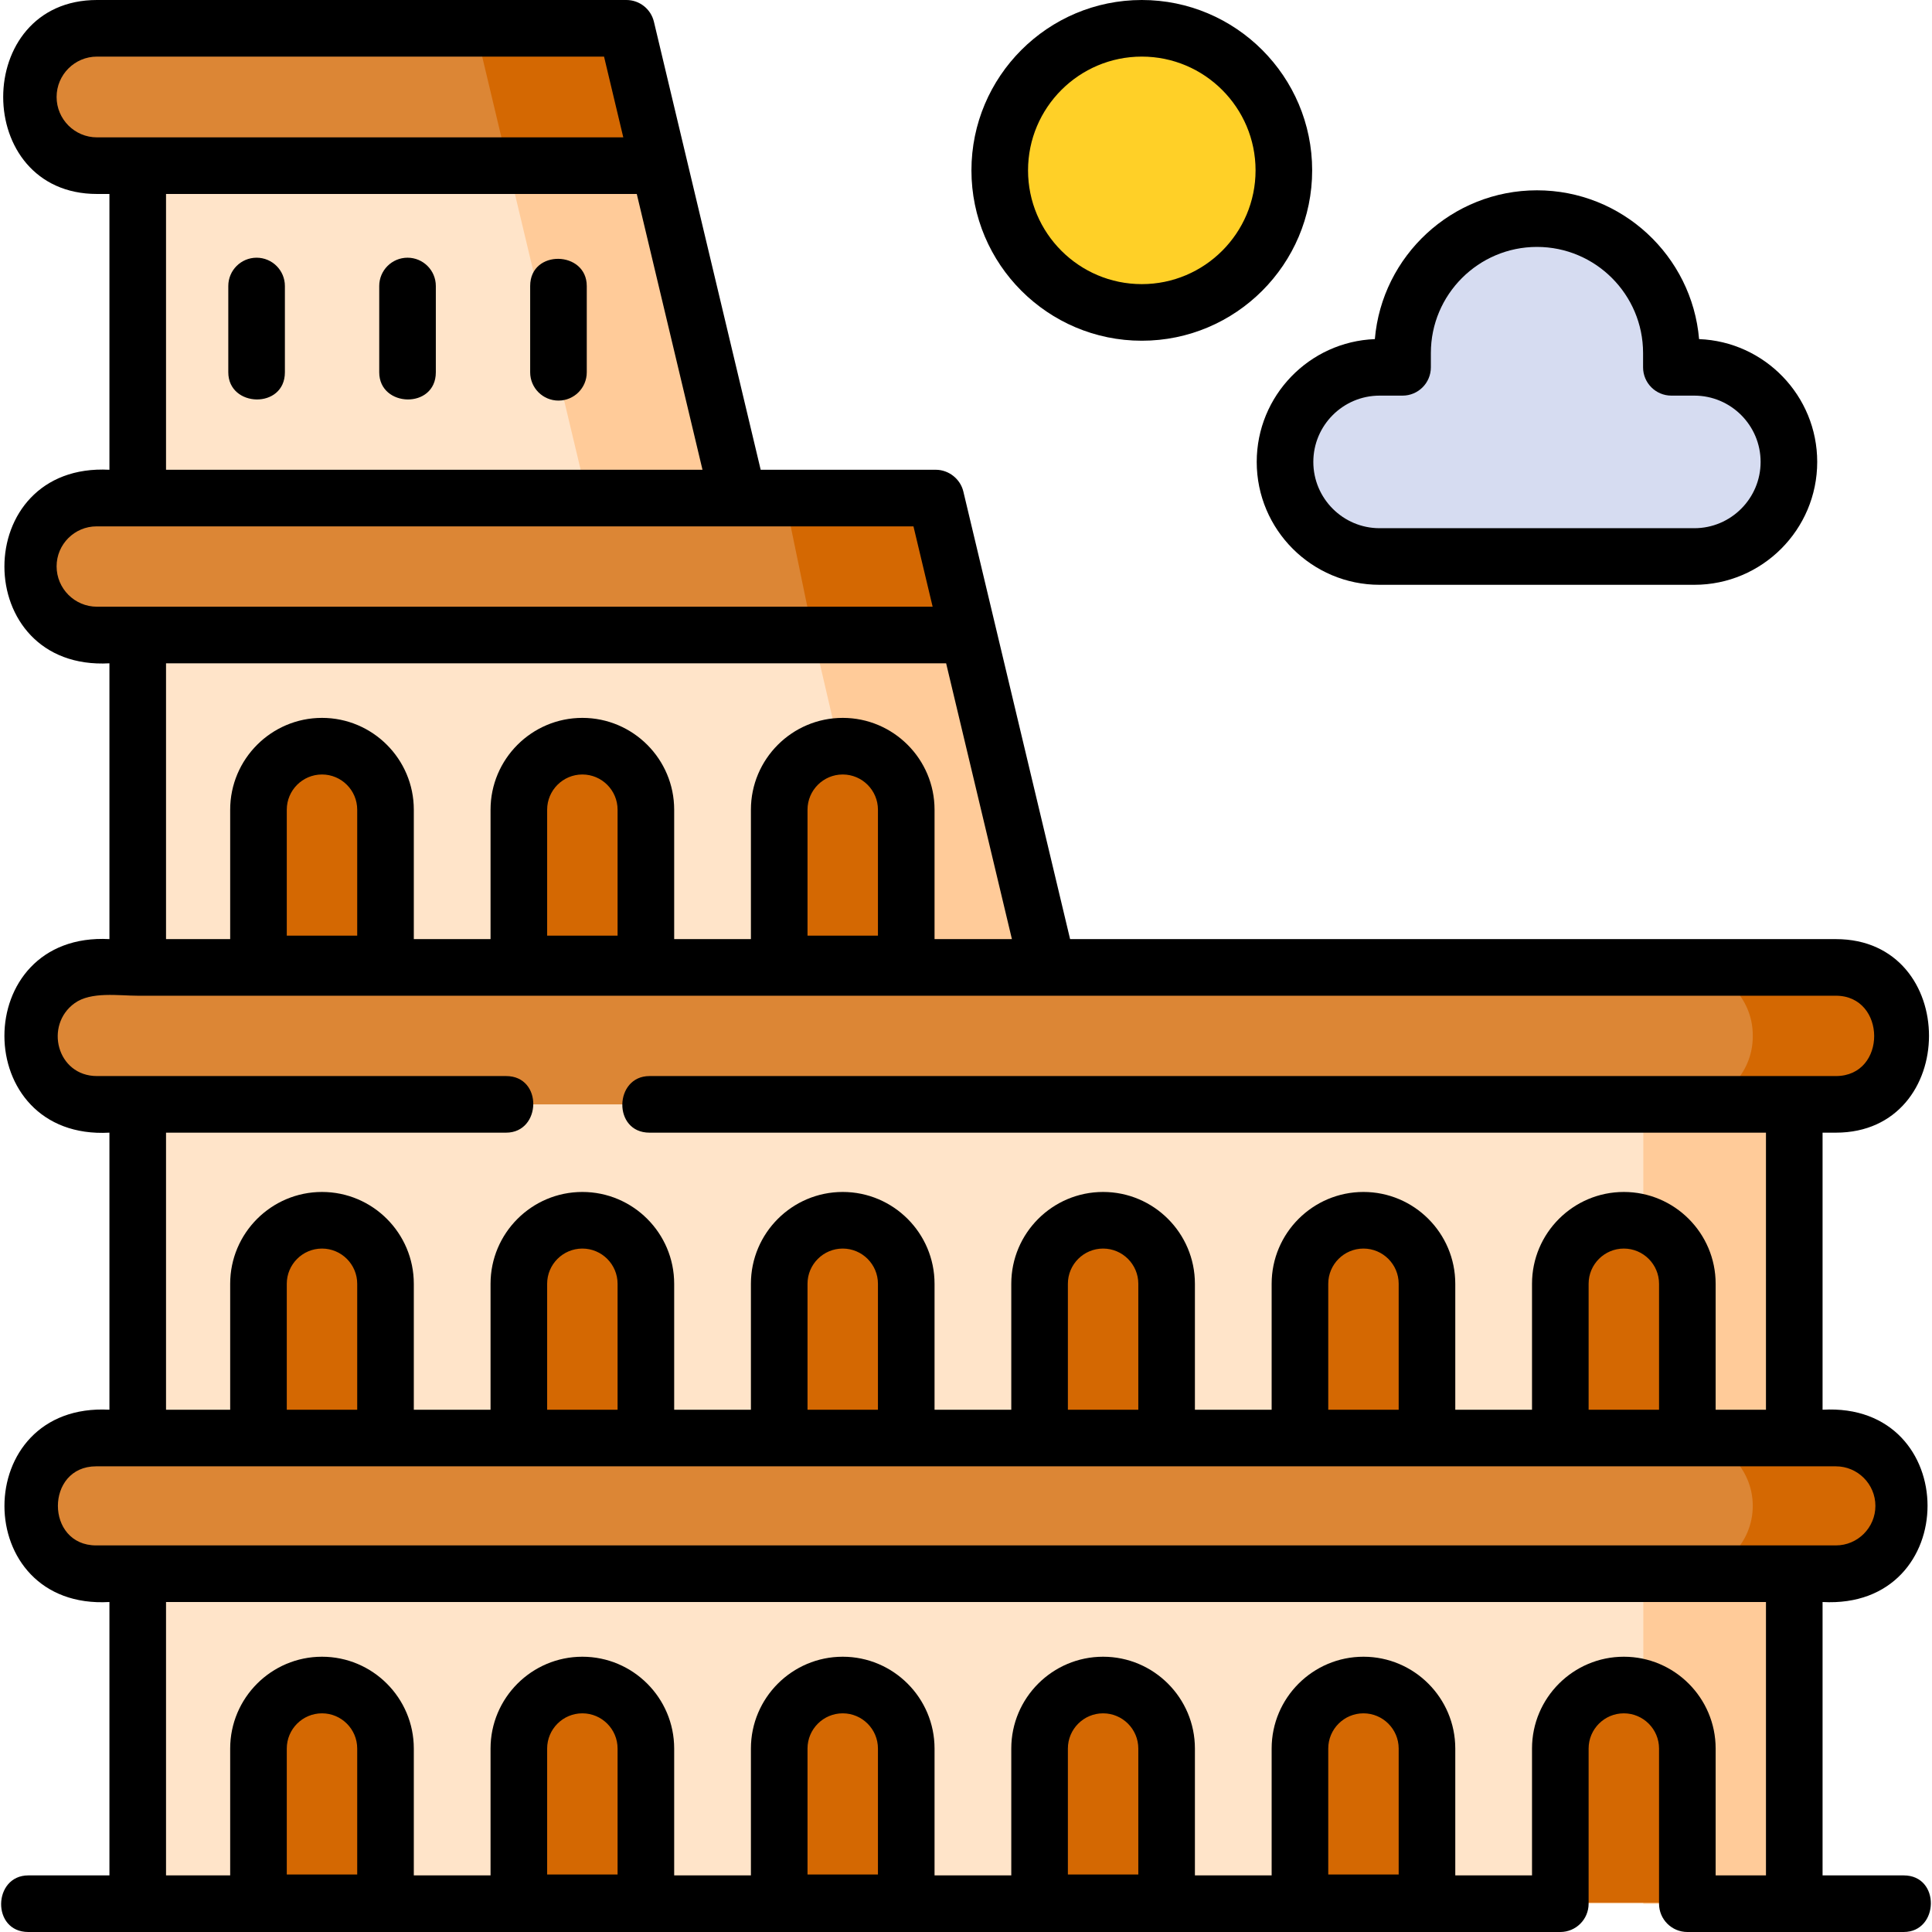 <svg id="Layer_1" enable-background="new 0 0 512 512" height="512" viewBox="0 0 512 512" width="512" xmlns="http://www.w3.org/2000/svg"><g><g><g><circle cx="302.589" cy="45.148" fill="#ffd027" r="37.648"/><path d="m449.012 97.344h-6.081v-3.79c0-19.672-15.947-35.619-35.619-35.619-19.672 0-35.619 15.947-35.619 35.619v3.79h-6.081c-13.845 0-25.068 11.224-25.068 25.068 0 13.845 11.223 25.068 25.068 25.068h83.4c13.845 0 25.068-11.223 25.068-25.068.001-13.845-11.223-25.068-25.068-25.068z" fill="#d6dcf1"/></g><g><path d="m36.5 409.02h439v95.48h-439z" fill="#ffe4c9"/><path d="m435.5 409.02h40v95.48h-40z" fill="#ffcb99"/><path d="m36.5 286.5h439v103h-439z" fill="#ffe4c9"/><path d="m435.5 286.5h40v103h-40z" fill="#ffcb99"/><path d="m195.667 131.993-79.167 20-80-20v-88.09l71-20 67.167 20z" fill="#ffe4c9"/><path d="m174.667 43.903h-40l21 88.09h40z" fill="#ffcb99"/><path d="m276 256.375-123 20-116.5-20v-88.09l120.5-13 98.5 13z" fill="#ffe4c9"/><path d="m255.5 168.285h-40l20.5 88.09h40z" fill="#ffcb99"/><path d="m255.5 168.285h-229.803c-10.05 0-18.197-8.147-18.197-18.197 0-9.994 8.102-18.096 18.096-18.096h222.404z" fill="#dc8635"/><path d="m248 131.993h-40l7.5 36.292h40z" fill="#d46802"/><path d="m166 7.5h-140.298c-10.053 0-18.202 8.149-18.202 18.202 0 10.052 8.149 18.202 18.202 18.202h148.965z" fill="#dc8635"/><g fill="#d46802"><path d="m166 7.5h-40l8.667 36.403h40z"/><g><path d="m102.164 391.092h-33.664v-50.877c0-9.296 7.536-16.832 16.832-16.832 9.296 0 16.832 7.536 16.832 16.832z"/><path d="m171.164 391.092h-33.664v-50.877c0-9.296 7.536-16.832 16.832-16.832 9.296 0 16.832 7.536 16.832 16.832z"/><path d="m240.164 391.092h-33.664v-50.877c0-9.296 7.536-16.832 16.832-16.832 9.296 0 16.832 7.536 16.832 16.832z"/><path d="m309.164 391.092h-33.664v-50.877c0-9.296 7.536-16.832 16.832-16.832 9.296 0 16.832 7.536 16.832 16.832z"/><path d="m378.164 391.092h-33.664v-50.877c0-9.296 7.536-16.832 16.832-16.832 9.296 0 16.832 7.536 16.832 16.832z"/><path d="m447.164 391.092h-33.664v-50.877c0-9.296 7.536-16.832 16.832-16.832 9.296 0 16.832 7.536 16.832 16.832z"/></g><g><path d="m102.164 504.26h-33.664v-40.877c0-9.296 7.536-16.832 16.832-16.832 9.296 0 16.832 7.536 16.832 16.832z"/><path d="m171.164 504.26h-33.664v-40.877c0-9.296 7.536-16.832 16.832-16.832 9.296 0 16.832 7.536 16.832 16.832z"/><path d="m240.164 504.26h-33.664v-40.877c0-9.296 7.536-16.832 16.832-16.832 9.296 0 16.832 7.536 16.832 16.832z"/><path d="m309.164 504.26h-33.664v-40.877c0-9.296 7.536-16.832 16.832-16.832 9.296 0 16.832 7.536 16.832 16.832z"/><path d="m378.164 504.26h-33.664v-40.877c0-9.296 7.536-16.832 16.832-16.832 9.296 0 16.832 7.536 16.832 16.832z"/><path d="m447.164 504.26h-33.664v-40.877c0-9.296 7.536-16.832 16.832-16.832 9.296 0 16.832 7.536 16.832 16.832z"/></g><g><path d="m102.164 265.456h-33.664v-50.877c0-9.296 7.536-16.832 16.832-16.832 9.296 0 16.832 7.536 16.832 16.832z"/><path d="m171.164 265.456h-33.664v-50.877c0-9.296 7.536-16.832 16.832-16.832 9.296 0 16.832 7.536 16.832 16.832z"/><path d="m240.164 265.456h-33.664v-50.877c0-9.296 7.536-16.832 16.832-16.832 9.296 0 16.832 7.536 16.832 16.832z"/></g></g><path d="m486.521 292.668h-460.824c-10.05 0-18.197-8.147-18.197-18.197 0-9.994 8.102-18.096 18.096-18.096h460.925c9.93 0 17.979 8.049 17.979 17.979v.335c0 9.929-8.049 17.979-17.979 17.979z" fill="#dc8635"/><path d="m486.521 256.375h-40c9.93 0 17.979 8.05 17.979 17.979v.335c0 9.93-8.049 17.979-17.979 17.979h40c9.93 0 17.979-8.049 17.979-17.979v-.335c0-9.93-8.049-17.979-17.979-17.979z" fill="#d46802"/><path d="m504.5 399.071c0 9.93-8.049 17.979-17.979 17.979h-461.042c-9.93 0-17.979-8.05-17.979-17.979 0-9.93 8.049-17.979 17.979-17.979h461.042c9.93 0 17.979 8.049 17.979 17.979z" fill="#dc8635"/><path d="m486.521 381.092h-40c9.93 0 17.979 8.05 17.979 17.979 0 9.93-8.049 17.979-17.979 17.979h40c9.93 0 17.979-8.049 17.979-17.979 0-9.93-8.049-17.979-17.979-17.979z" fill="#d46802"/></g></g><g><path d="m486.521 300.167c32.858 0 32.97-51.292 0-51.292h-87.604-41.333-56.584-17.412l-28.292-118.623c-.793-3.328-3.874-5.76-7.295-5.76h-46.411l-28.294-118.731c-.805-3.377-3.823-5.761-7.296-5.761h-140.298c-33.14 0-33.14 51.403 0 51.403h3.298v73.089c-37.17-1.968-37.042 53.341 0 51.293v73.089c-37.17-1.968-37.042 53.34 0 51.292v73.424c-37.134-2.022-37.052 53.102 0 50.958v72.452h-21.5c-9.385 0-9.813 15 0 15h406c4.142 0 7.5-3.358 7.5-7.5 0-.041-.005-.08-.006-.12.001-.04.006-.08.006-.12v-40.877c0-5.146 4.187-9.332 9.332-9.332s9.332 4.187 9.332 9.332v40.877c0 .041.005.08.006.12-.001.04-.006.08-.006.12 0 4.142 3.358 7.5 7.5 7.5h57.336c9.385 0 9.813-15 0-15h-21.5v-72.45c37.134 2.022 37.052-53.102 0-50.958v-73.424h3.521zm-471.521-274.465c0-5.901 4.801-10.702 10.702-10.702h134.375l5.101 21.403h-139.476c-5.901 0-10.702-4.8-10.702-10.701zm29 25.701h124.752l17.417 73.089h-49.953-92.216zm-29 98.685c0-5.842 4.753-10.596 10.596-10.596h216.483l5.079 21.293h-221.461c-5.898.001-10.697-4.798-10.697-10.697zm29 25.698h206.735l17.432 73.089h-20.503v-34.297c0-13.417-10.916-24.332-24.332-24.332s-24.332 10.916-24.332 24.332v34.297h-20.336v-34.297c0-13.417-10.916-24.332-24.332-24.332s-24.332 10.916-24.332 24.332v34.297h-20.336v-34.297c0-13.417-10.916-24.332-24.332-24.332s-24.332 10.916-24.332 24.332v34.297h-17zm170 72.17v-33.377c0-5.146 4.187-9.332 9.332-9.332s9.332 4.187 9.332 9.332v33.377zm-69 0v-33.377c0-5.146 4.187-9.332 9.332-9.332s9.332 4.187 9.332 9.332v33.377zm-69 0v-33.377c0-5.146 4.187-9.332 9.332-9.332s9.332 4.187 9.332 9.332v33.377zm0 248.804v-33.377c0-5.146 4.187-9.332 9.332-9.332s9.332 4.187 9.332 9.332v33.377zm69 0v-33.377c0-5.146 4.187-9.332 9.332-9.332s9.332 4.187 9.332 9.332v33.377zm69 0v-33.377c0-5.146 4.187-9.332 9.332-9.332s9.332 4.187 9.332 9.332v33.377zm69 0v-33.377c0-5.146 4.187-9.332 9.332-9.332s9.332 4.187 9.332 9.332v33.377zm69 0v-33.377c0-5.146 4.187-9.332 9.332-9.332s9.332 4.187 9.332 9.332v33.377zm116 .24h-13.336v-33.618c0-13.417-10.916-24.332-24.332-24.332s-24.332 10.916-24.332 24.332v33.618h-20.336v-33.618c0-13.417-10.916-24.332-24.332-24.332s-24.332 10.916-24.332 24.332v33.618h-20.336v-33.618c0-13.417-10.916-24.332-24.332-24.332s-24.332 10.916-24.332 24.332v33.618h-20.336v-33.618c0-13.417-10.916-24.332-24.332-24.332s-24.332 10.916-24.332 24.332v33.618h-20.336v-33.618c0-13.417-10.916-24.332-24.332-24.332s-24.332 10.916-24.332 24.332v33.618h-20.336v-33.618c0-13.417-10.916-24.332-24.332-24.332s-24.332 10.916-24.332 24.332v33.618h-17v-72.45h424zm29-97.929c0 5.778-4.701 10.479-10.479 10.479h-461.042c-13.514 0-13.514-20.958 0-20.958h461.042c5.778 0 10.479 4.7 10.479 10.479zm-402.336-25.479h-18.664v-33.377c0-5.146 4.187-9.332 9.332-9.332s9.332 4.187 9.332 9.332zm69 0h-18.664v-33.377c0-5.146 4.187-9.332 9.332-9.332s9.332 4.187 9.332 9.332zm69 0h-18.664v-33.377c0-5.146 4.187-9.332 9.332-9.332s9.332 4.187 9.332 9.332zm69 0h-18.664v-33.377c0-5.146 4.187-9.332 9.332-9.332s9.332 4.187 9.332 9.332zm69 0h-18.664v-33.377c0-5.146 4.187-9.332 9.332-9.332s9.332 4.187 9.332 9.332zm69 0h-18.664v-33.377c0-5.146 4.187-9.332 9.332-9.332s9.332 4.187 9.332 9.332zm28.336 0h-13.336v-33.377c0-13.417-10.916-24.332-24.332-24.332s-24.332 10.915-24.332 24.331v33.377h-20.336v-33.377c0-13.417-10.916-24.332-24.332-24.332s-24.332 10.916-24.332 24.332v33.377h-20.336v-33.377c0-13.417-10.916-24.332-24.332-24.332s-24.332 10.916-24.332 24.332v33.377h-20.336v-33.377c0-13.417-10.916-24.332-24.332-24.332s-24.332 10.916-24.332 24.332v33.377h-20.336v-33.377c0-13.417-10.916-24.332-24.332-24.332s-24.332 10.916-24.332 24.332v33.377h-20.336v-33.377c0-13.417-10.916-24.332-24.332-24.332s-24.332 10.916-24.332 24.332v33.377h-17v-73.424h90.124c9.385 0 9.813-15 0-15h-108.427c-10.6 0-14.028-13.487-5.906-19.322 4.355-3.129 11.629-1.97 16.709-1.97h450.021c13.445 0 13.641 21.292 0 21.292h-314.398c-9.385 0-9.813 15 0 15h295.877z"/><path d="m68 68.294c-4.142 0-7.5 3.358-7.5 7.5v22.866c0 9.385 15 9.813 15 0v-22.866c0-4.142-3.358-7.5-7.5-7.5z"/><path d="m108 68.294c-4.142 0-7.5 3.358-7.5 7.5v22.866c0 9.385 15 9.813 15 0v-22.866c0-4.142-3.358-7.5-7.5-7.5z"/><path d="m148 106.16c4.142 0 7.5-3.358 7.5-7.5v-22.866c0-9.385-15-9.813-15 0v22.866c0 4.142 3.358 7.5 7.5 7.5z"/><path d="m302.589 90.296c24.895 0 45.148-20.253 45.148-45.148s-20.253-45.148-45.148-45.148-45.148 20.253-45.148 45.148 20.253 45.148 45.148 45.148zm0-75.296c16.624 0 30.148 13.524 30.148 30.148s-13.524 30.148-30.148 30.148-30.148-13.524-30.148-30.148 13.524-30.148 30.148-30.148z"/><path d="m333.044 122.412c0 17.958 14.61 32.568 32.568 32.568h83.4c17.958 0 32.568-14.61 32.568-32.568 0-17.535-13.93-31.877-31.305-32.544-1.875-22.058-20.428-39.433-42.963-39.433s-41.087 17.375-42.962 39.433c-17.375.666-31.306 15.009-31.306 32.544zm32.569-17.568h6.081c4.142 0 7.5-3.358 7.5-7.5v-3.79c0-15.505 12.614-28.119 28.119-28.119s28.119 12.614 28.119 28.119v3.79c0 4.142 3.358 7.5 7.5 7.5h6.081c9.687 0 17.568 7.881 17.568 17.568s-7.881 17.568-17.568 17.568h-83.4c-9.687 0-17.568-7.881-17.568-17.568s7.881-17.568 17.568-17.568z"/></g></g></svg>